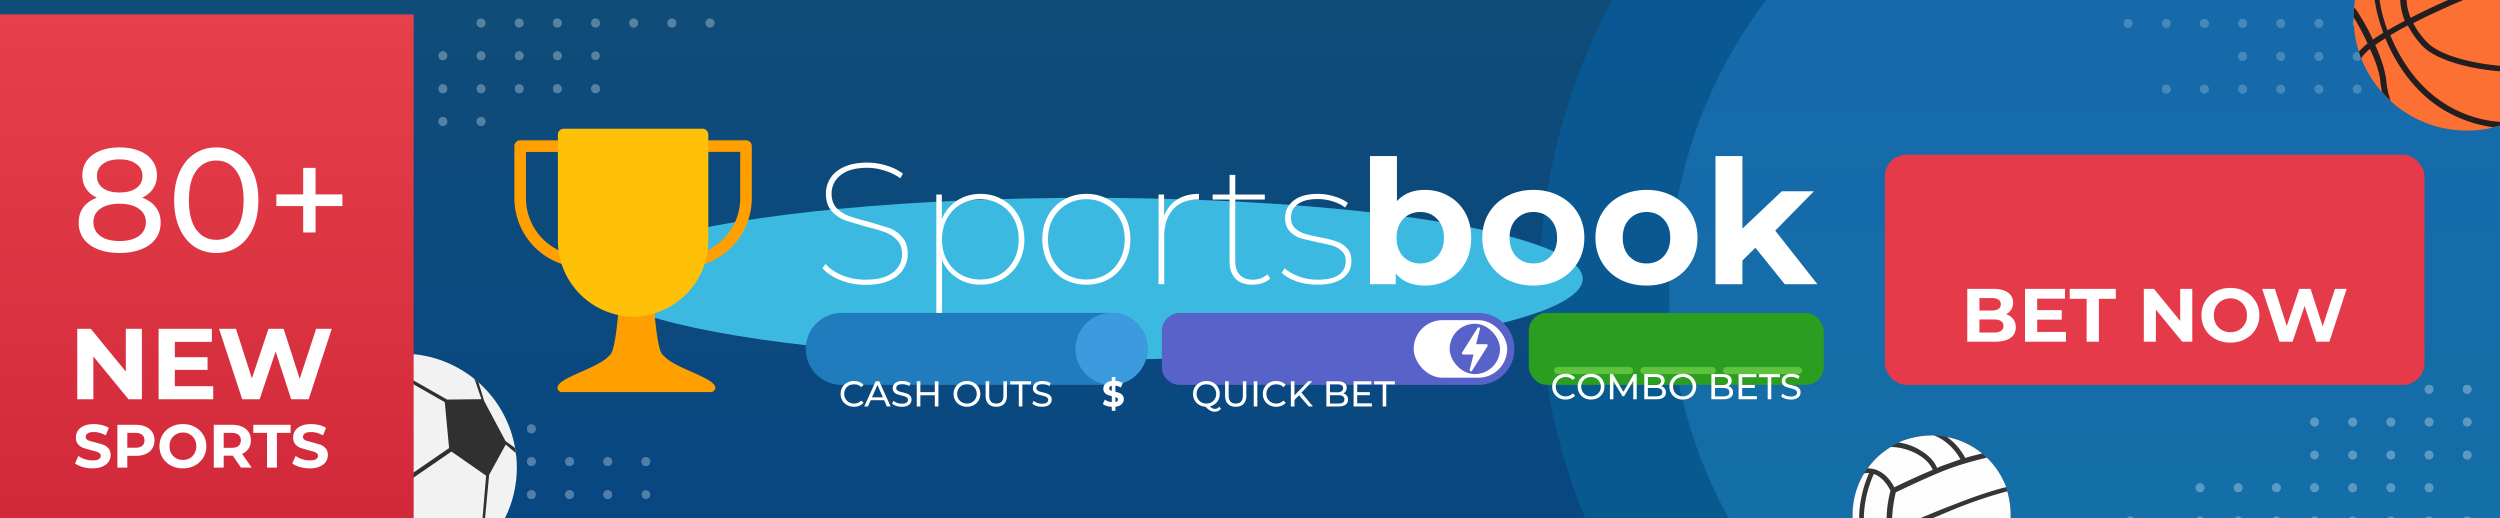 <svg xmlns="http://www.w3.org/2000/svg" xmlns:xlink="http://www.w3.org/1999/xlink" width="695" height="144" fill="none" xmlns:v="https://vecta.io/nano"><style><![CDATA[.B{fill:#fff}.C{color-interpolation-filters:sRGB}.D{flood-opacity:0}]]></style><g clip-path="url(#R)"><path d="M0 0h695v144H0z" class="B"/><path fill="url(#N)" d="M0 0h695v144H0z"/><g filter="url(#A)"><circle cx="596" cy="76" r="168" fill="url(#O)"/></g><g filter="url(#B)"><circle cx="596" cy="76" r="132" fill="url(#P)"/></g><path d="M545.245 163.411c11.243-4.524 16.669-17.338 12.145-28.581s-17.303-16.731-28.546-12.207-16.731 17.303-12.207 28.546c4.55 11.34 17.365 16.766 28.608 12.242z" fill="#363535"/><g fill="#fdfdfd"><path d="M538.506 130.093l1.212-.533c.194-.052.424-.166.619-.218l4.661-1.666c-.806-1.452-3.113-5.003-7.353-6.629-2.931-.048-5.927.442-8.863 1.541l-.982.42c1.897.273 4.155.919 6.303 2.324 2.862 1.734 4.019 3.717 4.403 4.761zm-2.849 33.127c-1.746-.679-5.552-2.63-7.995-7.082-1.359-2.346-2.316-5.529-2.681-6.891l-.277-1.228c-.745-5.116.497-10.4.855-11.59-1.452-2.894-3.195-4.147-4.632-4.648-1.097 2.327-5.151 12.481-.776 21.418 2.224 4.408 4.893 7.757 8.054 9.829l.493.285c1.34.527 2.654.956 4.074 1.201 1.573-.161 2.441-.81 2.885-1.294zm10.723-12.88l2.655-1.18c6.034-2.764 8.779-4.385 9.912-5.21.082-2.419-.216-4.893-.929-7.359-2.431.651-6.357 1.755-11.611 3.736-1.273.498-2.742 1.047-4.378 1.746a668.97 668.97 0 0 0-15.748 6.774c.313 1.167 1.156 4.12 2.365 6.297 1.803-.274 9.233-1.327 17.734-4.804zm-9.086-19.713c-.332-.849-1.313-2.566-3.805-4.087-2.862-1.735-5.704-2.225-7.805-2.287-2.612 1.534-4.775 3.573-6.481 5.958.512-.033 1.112.067 1.774.202 1.631.449 3.886 1.669 5.629 5.058 1.61-.796 6.371-3.062 10.688-4.844zm-19.813 7.549c.632-3.087 1.569-5.423 2.122-6.666-.635-.038-1.086.031-1.378.109-3.469 5.724-4.287 12.979-1.624 19.613 1.327 3.397 3.452 6.267 6.064 8.433-1.247-1.542-2.501-3.499-3.664-5.897-2.792-5.558-2.368-11.56-1.52-15.592zm33.546-12.115c-2.86-2.309-6.208-3.913-9.772-4.574 2.94 2.027 4.5 4.736 5.104 5.825 1.822-.593 3.501-.939 4.668-1.251zm-9.47 14.836l4.441-1.711c5.253-1.981 9.214-3.146 11.707-3.762-.052-.195-.14-.327-.192-.522-1.223-3.008-3.012-5.603-5.184-7.679-1.909.46-6.895 1.692-11.335 3.402-5.095 1.991-12.484 5.534-13.962 6.243-.297 1.226-1.413 6.007-.859 10.601 2.168-1.05 9.113-4.11 15.384-6.572zm6.462 18.28c4.476-1.772 7.002-4.013 8.058-5.129 1.459-2.528 2.461-5.402 2.765-8.35-1.655 1.017-4.461 2.603-9.248 4.771-.885.394-1.77.787-2.716 1.145-7.944 3.223-14.969 4.428-17.54 4.752 2.683 4.18 6.712 5.601 7.4 5.834.866-.076 5.593-.717 11.281-3.023z"/></g><g filter="url(#C)"><ellipse cx="302.5" cy="77.5" rx="137.5" ry="22.5" fill="#3cb9e0"/></g><g filter="url(#D)" class="B"><path d="M240.64 75.192c-2.432 0-4.752-.432-6.96-1.296-2.176-.864-3.856-1.984-5.04-3.36l.864-1.152c1.12 1.28 2.672 2.336 4.656 3.168 2.016.8 4.16 1.2 6.432 1.2 3.36 0 5.888-.656 7.584-1.968 1.728-1.344 2.592-3.056 2.592-5.136 0-1.6-.448-2.88-1.344-3.84-.896-.992-2-1.728-3.312-2.208-1.312-.512-3.104-1.04-5.376-1.584l-5.856-1.776c-1.472-.576-2.72-1.456-3.744-2.64s-1.536-2.768-1.536-4.752c0-1.568.416-3.008 1.248-4.32s2.096-2.352 3.792-3.12c1.728-.8 3.872-1.2 6.432-1.2 1.824 0 3.616.272 5.376.816 1.792.544 3.312 1.296 4.56 2.256l-.72 1.296c-1.312-.96-2.784-1.68-4.416-2.16-1.6-.512-3.184-.768-4.752-.768-3.264 0-5.744.688-7.44 2.064-1.664 1.344-2.496 3.056-2.496 5.136 0 1.632.448 2.944 1.344 3.936.928.96 2.048 1.696 3.36 2.208 1.344.512 3.136 1.04 5.376 1.584l5.856 1.776c1.472.544 2.704 1.408 3.696 2.592 1.024 1.152 1.536 2.704 1.536 4.656a7.69 7.69 0 0 1-1.296 4.32c-.832 1.312-2.128 2.352-3.888 3.12s-3.936 1.152-6.528 1.152zm31.945-25.296c2.272 0 4.336.544 6.192 1.632 1.856 1.056 3.312 2.56 4.368 4.512 1.088 1.92 1.632 4.096 1.632 6.528s-.544 4.608-1.632 6.528c-1.056 1.888-2.512 3.376-4.368 4.464-1.856 1.056-3.92 1.584-6.192 1.584-2.4 0-4.56-.608-6.48-1.824-1.888-1.216-3.296-2.88-4.224-4.992v15.984h-1.584V50.088h1.536v6.816c.928-2.176 2.336-3.888 4.224-5.136 1.92-1.248 4.096-1.872 6.528-1.872zm-.048 23.808c2.016 0 3.824-.464 5.424-1.392a10.31 10.31 0 0 0 3.84-3.936c.928-1.696 1.392-3.632 1.392-5.808s-.464-4.112-1.392-5.808-2.208-3.008-3.84-3.936c-1.6-.96-3.408-1.44-5.424-1.44s-3.84.48-5.472 1.44c-1.6.928-2.864 2.24-3.792 3.936s-1.392 3.632-1.392 5.808.464 4.112 1.392 5.808a10.42 10.42 0 0 0 3.792 3.936c1.632.928 3.456 1.392 5.472 1.392zm29.465 1.44c-2.304 0-4.4-.528-6.288-1.584-1.856-1.088-3.312-2.592-4.368-4.512s-1.584-4.096-1.584-6.528.528-4.608 1.584-6.528 2.512-3.408 4.368-4.464c1.888-1.088 3.984-1.632 6.288-1.632 2.336 0 4.432.544 6.288 1.632 1.856 1.056 3.312 2.544 4.368 4.464s1.584 4.096 1.584 6.528-.528 4.608-1.584 6.528-2.512 3.424-4.368 4.512c-1.856 1.056-3.952 1.584-6.288 1.584zm0-1.44c2.016 0 3.824-.464 5.424-1.392 1.632-.96 2.912-2.288 3.84-3.984s1.392-3.632 1.392-5.808-.464-4.096-1.392-5.76c-.928-1.696-2.208-3.008-3.84-3.936-1.6-.96-3.408-1.44-5.424-1.44s-3.84.48-5.472 1.44c-1.6.928-2.864 2.24-3.792 3.936-.928 1.664-1.392 3.584-1.392 5.76s.464 4.112 1.392 5.808 2.192 3.024 3.792 3.984c1.632.928 3.456 1.392 5.472 1.392zm21.612-17.616c.736-1.984 1.92-3.504 3.552-4.56 1.664-1.088 3.712-1.632 6.144-1.632v1.584h-.432c-2.88 0-5.136.912-6.768 2.736s-2.448 4.336-2.448 7.536V75h-1.584V50.088h1.536v6zm29.537 17.328c-.576.544-1.312.976-2.208 1.296a9.04 9.04 0 0 1-2.784.432c-2.016 0-3.584-.56-4.704-1.68-1.088-1.152-1.632-2.72-1.632-4.704V51.48h-4.704v-1.392h4.704v-5.472h1.584v5.472h8.208v1.392h-8.208v17.04c0 1.696.416 2.992 1.248 3.888s2.048 1.344 3.648 1.344 2.944-.496 4.032-1.488l.816 1.152zm13.036 1.728c-2.016 0-3.92-.304-5.712-.912-1.76-.608-3.136-1.408-4.128-2.4l.768-1.248c1.024.896 2.336 1.648 3.936 2.256 1.632.608 3.36.912 5.184.912 2.688 0 4.672-.448 5.952-1.344 1.28-.928 1.92-2.208 1.92-3.84 0-1.152-.352-2.064-1.056-2.736-.672-.672-1.52-1.168-2.544-1.488s-2.4-.64-4.128-.96l-4.848-1.152c-1.184-.416-2.192-1.072-3.024-1.968s-1.248-2.144-1.248-3.744c0-1.888.768-3.456 2.304-4.704 1.568-1.28 3.84-1.92 6.816-1.92 1.536 0 3.072.24 4.608.72 1.536.448 2.784 1.056 3.744 1.824l-.816 1.248c-.992-.768-2.16-1.344-3.504-1.728-1.312-.416-2.672-.624-4.08-.624-2.464 0-4.32.48-5.568 1.44-1.248.928-1.872 2.16-1.872 3.696 0 1.216.352 2.176 1.056 2.88s1.568 1.232 2.592 1.584c1.056.32 2.48.656 4.272 1.008 1.92.352 3.472.736 4.656 1.152 1.184.384 2.176 1.008 2.976 1.872.832.864 1.248 2.064 1.248 3.6 0 2.016-.816 3.616-2.448 4.8s-3.984 1.776-7.056 1.776zm29.939-26.352c2.4 0 4.576.56 6.528 1.68 1.984 1.088 3.536 2.64 4.656 4.656 1.12 1.984 1.68 4.304 1.68 6.96s-.56 4.992-1.68 7.008c-1.12 1.984-2.672 3.536-4.656 4.656-1.952 1.088-4.128 1.632-6.528 1.632-3.552 0-6.256-1.12-8.112-3.36V75h-7.152V39.384h7.488v12.528c1.888-2.08 4.48-3.12 7.776-3.12zM394.83 69.24c1.92 0 3.488-.64 4.704-1.92 1.248-1.312 1.872-3.056 1.872-5.232s-.624-3.904-1.872-5.184c-1.216-1.312-2.784-1.968-4.704-1.968s-3.504.656-4.752 1.968c-1.216 1.28-1.824 3.008-1.824 5.184s.608 3.92 1.824 5.232c1.248 1.28 2.832 1.92 4.752 1.92zm31.461 6.144c-2.72 0-5.168-.56-7.344-1.68-2.144-1.152-3.824-2.736-5.04-4.752s-1.824-4.304-1.824-6.864.608-4.848 1.824-6.864 2.896-3.584 5.04-4.704c2.176-1.152 4.624-1.728 7.344-1.728s5.152.576 7.296 1.728c2.144 1.12 3.824 2.688 5.04 4.704s1.824 4.304 1.824 6.864-.608 4.848-1.824 6.864-2.896 3.6-5.04 4.752c-2.144 1.12-4.576 1.68-7.296 1.68zm0-6.144c1.92 0 3.488-.64 4.704-1.92 1.248-1.312 1.872-3.056 1.872-5.232s-.624-3.904-1.872-5.184c-1.216-1.312-2.784-1.968-4.704-1.968s-3.504.656-4.752 1.968c-1.248 1.28-1.872 3.008-1.872 5.184s.624 3.92 1.872 5.232c1.248 1.28 2.832 1.92 4.752 1.92zm31.453 6.144c-2.72 0-5.168-.56-7.344-1.68-2.144-1.152-3.824-2.736-5.04-4.752s-1.824-4.304-1.824-6.864.608-4.848 1.824-6.864 2.896-3.584 5.04-4.704c2.176-1.152 4.624-1.728 7.344-1.728s5.152.576 7.296 1.728c2.144 1.12 3.824 2.688 5.04 4.704s1.824 4.304 1.824 6.864-.608 4.848-1.824 6.864-2.896 3.6-5.04 4.752c-2.144 1.12-4.576 1.68-7.296 1.68zm0-6.144c1.92 0 3.488-.64 4.704-1.92 1.248-1.312 1.872-3.056 1.872-5.232s-.624-3.904-1.872-5.184c-1.216-1.312-2.784-1.968-4.704-1.968s-3.504.656-4.752 1.968c-1.248 1.28-1.872 3.008-1.872 5.184s.624 3.92 1.872 5.232c1.248 1.28 2.832 1.92 4.752 1.92zm30.253-4.368l-3.6 3.552V75h-7.488V39.384h7.488v20.16l10.944-10.368h8.928L493.517 60.12 505.229 75h-9.072l-8.16-10.128z"/></g><g fill="#ffa000"><path d="M189.701 74.393a1.61 1.61 0 0 1-1.608-1.608 1.61 1.61 0 0 1 1.608-1.608c8.878-.011 16.072-7.205 16.082-16.082V42.228h-14.474a1.61 1.61 0 0 1-1.608-1.608 1.61 1.61 0 0 1 1.608-1.608h16.083A1.61 1.61 0 0 1 209 40.62v14.474c-.013 10.653-8.646 19.286-19.299 19.299zm-27.402.001c-10.653-.012-19.287-8.645-19.299-19.299V40.621a1.61 1.61 0 0 1 1.608-1.608h16.082a1.61 1.61 0 0 1 1.609 1.608 1.61 1.61 0 0 1-1.609 1.608h-14.474v12.866c.011 8.878 7.205 16.072 16.083 16.082a1.61 1.61 0 0 1 1.608 1.608 1.61 1.61 0 0 1-1.608 1.608zm22.553 24.859l-.683-.661c-2.661-2.581-3.392-33.734-3.448-36.296-.014-.652-.578-1.173-1.269-1.173h-5.078c-.691 0-1.255.52-1.27 1.171-.053 2.561-.784 33.711-3.448 36.296l-.683.661c-3.486 3.383-14.004 5.827-14.004 8.554 0 .661.568 1.197 1.269 1.197h41.349c.701 0 1.269-.536 1.269-1.197.001-2.727-10.518-5.171-14.004-8.551z"/></g><path d="M195.3 35.795h-38.597a1.61 1.61 0 0 0-1.609 1.608v29.722a21.19 21.19 0 0 0 20.907 20.907 21.19 21.19 0 0 0 20.907-20.907V37.403a1.61 1.61 0 0 0-1.608-1.608z" fill="#ffc107"/><g opacity=".3" class="B"><use xlink:href="#S"/><use xlink:href="#T"/><use xlink:href="#U"/><use xlink:href="#V"/><path d="M153.741 6.405c0 .7.518 1.224 1.208 1.224s1.207-.525 1.207-1.224-.517-1.224-1.207-1.224c-.69-.087-1.208.525-1.208 1.224z"/><use xlink:href="#W"/><path d="M132.523 6.405c0 .7.517 1.224 1.207 1.224s1.208-.525 1.208-1.224-.518-1.224-1.208-1.224c-.69-.087-1.207.525-1.207 1.224zm-21.218 0c0 .7.517 1.224 1.207 1.224s1.208-.525 1.208-1.224-.518-1.224-1.208-1.224c-.69-.087-1.207.525-1.207 1.224z"/><use xlink:href="#X"/><use xlink:href="#S"/><use xlink:href="#T"/><use xlink:href="#U"/><use xlink:href="#V"/><path d="M153.741 6.405c0 .7.518 1.224 1.208 1.224s1.207-.525 1.207-1.224-.517-1.224-1.207-1.224c-.69-.087-1.208.525-1.208 1.224z"/><use xlink:href="#W"/><path d="M132.523 6.405c0 .7.517 1.224 1.207 1.224s1.208-.525 1.208-1.224-.518-1.224-1.208-1.224c-.69-.087-1.207.525-1.207 1.224zm-21.218 0c0 .7.517 1.224 1.207 1.224s1.208-.525 1.208-1.224-.518-1.224-1.208-1.224c-.69-.087-1.207.525-1.207 1.224z"/><use xlink:href="#X"/><path d="M90 6.405c0 .7.518 1.224 1.208 1.224s1.208-.525 1.208-1.224-.518-1.224-1.208-1.224C90.604 5.094 90 5.706 90 6.405z"/><use xlink:href="#Y"/><use xlink:href="#Z"/><path d="M143.132 15.5c0 .7.518 1.224 1.208 1.224s1.207-.525 1.207-1.224-.517-1.224-1.207-1.224-1.208.525-1.208 1.224zm-10.609 0c0 .7.517 1.224 1.207 1.224s1.208-.525 1.208-1.224-.518-1.224-1.208-1.224-1.207.525-1.207 1.224zm-10.609 0c0 .7.518 1.224 1.208 1.224s1.207-.525 1.207-1.224-.517-1.224-1.207-1.224-1.208.525-1.208 1.224zm-10.609 0c0 .7.517 1.224 1.207 1.224s1.208-.525 1.208-1.224-.518-1.224-1.208-1.224-1.207.525-1.207 1.224z"/><use xlink:href="#a"/><use xlink:href="#Z"/><path d="M143.132 15.5c0 .7.518 1.224 1.208 1.224s1.207-.525 1.207-1.224-.517-1.224-1.207-1.224-1.208.525-1.208 1.224zm-10.609 0c0 .7.517 1.224 1.207 1.224s1.208-.525 1.208-1.224-.518-1.224-1.208-1.224-1.207.525-1.207 1.224zm-10.609 0c0 .7.518 1.224 1.208 1.224s1.207-.525 1.207-1.224-.517-1.224-1.207-1.224-1.208.525-1.208 1.224zm-10.609 0c0 .7.517 1.224 1.207 1.224s1.208-.525 1.208-1.224-.518-1.224-1.208-1.224-1.207.525-1.207 1.224z"/><use xlink:href="#a"/><path d="M90 15.5c0 .7.518 1.224 1.208 1.224s1.208-.525 1.208-1.224-.518-1.224-1.208-1.224c-.604 0-1.208.525-1.208 1.224zm74.351 9.182c0 .7.517 1.224 1.207 1.224s1.208-.525 1.208-1.224-.518-1.224-1.208-1.224c-.69-.087-1.207.525-1.207 1.224zm-10.61 0c0 .7.518 1.224 1.208 1.224s1.207-.525 1.207-1.224-.517-1.224-1.207-1.224c-.69-.087-1.208.525-1.208 1.224zm-10.609 0c0 .7.518 1.224 1.208 1.224s1.207-.525 1.207-1.224-.517-1.224-1.207-1.224c-.69-.087-1.208.525-1.208 1.224zm-10.609 0c0 .7.517 1.224 1.207 1.224s1.208-.525 1.208-1.224-.518-1.224-1.208-1.224c-.69-.087-1.207.525-1.207 1.224zm-10.609 0c0 .7.518 1.224 1.208 1.224s1.207-.525 1.207-1.224-.517-1.224-1.207-1.224c-.69-.087-1.208.525-1.208 1.224zm-10.609 0c0 .7.517 1.224 1.207 1.224s1.208-.525 1.208-1.224-.518-1.224-1.208-1.224c-.69-.087-1.207.525-1.207 1.224zm-10.696 0c0 .7.518 1.224 1.208 1.224s1.207-.525 1.207-1.224-.517-1.224-1.207-1.224c-.604-.087-1.208.525-1.208 1.224z"/><path d="M164.351 24.682c0 .7.517 1.224 1.207 1.224s1.208-.525 1.208-1.224-.518-1.224-1.208-1.224c-.69-.087-1.207.525-1.207 1.224zm-10.61 0c0 .7.518 1.224 1.208 1.224s1.207-.525 1.207-1.224-.517-1.224-1.207-1.224c-.69-.087-1.208.525-1.208 1.224zm-10.609 0c0 .7.518 1.224 1.208 1.224s1.207-.525 1.207-1.224-.517-1.224-1.207-1.224c-.69-.087-1.208.525-1.208 1.224zm-10.609 0c0 .7.517 1.224 1.207 1.224s1.208-.525 1.208-1.224-.518-1.224-1.208-1.224c-.69-.087-1.207.525-1.207 1.224zm-10.609 0c0 .7.518 1.224 1.208 1.224s1.207-.525 1.207-1.224-.517-1.224-1.207-1.224c-.69-.087-1.208.525-1.208 1.224zm-10.609 0c0 .7.517 1.224 1.207 1.224s1.208-.525 1.208-1.224-.518-1.224-1.208-1.224c-.69-.087-1.207.525-1.207 1.224zm-10.696 0c0 .7.518 1.224 1.208 1.224s1.207-.525 1.207-1.224-.517-1.224-1.207-1.224c-.604-.087-1.208.525-1.208 1.224zm-10.609 0c0 .7.517 1.224 1.207 1.224s1.208-.525 1.208-1.224-.518-1.224-1.208-1.224c-.604-.087-1.207.525-1.207 1.224z"/><use xlink:href="#b"/><path d="M121.914 33.776c0 .699.517 1.224 1.207 1.224s1.208-.525 1.208-1.224-.518-1.224-1.208-1.224-1.207.525-1.207 1.224zm-10.609 0c0 .699.517 1.224 1.207 1.224s1.208-.525 1.208-1.224-.518-1.224-1.208-1.224-1.207.525-1.207 1.224z"/><use xlink:href="#c"/><use xlink:href="#b"/><path d="M121.914 33.776c0 .699.517 1.224 1.207 1.224s1.208-.525 1.208-1.224-.518-1.224-1.208-1.224-1.207.525-1.207 1.224zm-10.609 0c0 .699.517 1.224 1.207 1.224s1.208-.525 1.208-1.224-.518-1.224-1.208-1.224-1.207.525-1.207 1.224z"/><use xlink:href="#c"/><path d="M90 33.776c0 .699.517 1.224 1.207 1.224s1.208-.525 1.208-1.224-.518-1.224-1.208-1.224c-.604 0-1.207.525-1.207 1.224z"/></g><g opacity=".3" class="B"><use xlink:href="#d"/><use xlink:href="#e"/><path d="M157.132 137.5c0-.699.518-1.224 1.208-1.224s1.207.525 1.207 1.224-.517 1.225-1.207 1.225-1.208-.525-1.208-1.225zm-10.609 0c0-.699.517-1.224 1.207-1.224s1.208.525 1.208 1.224-.518 1.225-1.208 1.225-1.207-.525-1.207-1.225zm-10.609 0c0-.699.518-1.224 1.208-1.224s1.207.525 1.207 1.224-.517 1.225-1.207 1.225-1.208-.525-1.208-1.225zm-10.609 0c0-.699.517-1.224 1.207-1.224s1.208.525 1.208 1.224-.518 1.225-1.208 1.225-1.207-.525-1.207-1.225z"/><use xlink:href="#f"/><use xlink:href="#e"/><path d="M157.132 137.5c0-.699.518-1.224 1.208-1.224s1.207.525 1.207 1.224-.517 1.225-1.207 1.225-1.208-.525-1.208-1.225zm-10.609 0c0-.699.517-1.224 1.207-1.224s1.208.525 1.208 1.224-.518 1.225-1.208 1.225-1.207-.525-1.207-1.225zm-10.609 0c0-.699.518-1.224 1.208-1.224s1.207.525 1.207 1.224-.517 1.225-1.207 1.225-1.208-.525-1.208-1.225zm-10.609 0c0-.699.517-1.224 1.207-1.224s1.208.525 1.208 1.224-.518 1.225-1.208 1.225-1.207-.525-1.207-1.225z"/><use xlink:href="#f"/><path d="M104 137.5c0-.699.517-1.224 1.207-1.224s1.208.525 1.208 1.224-.517 1.225-1.208 1.225c-.603 0-1.207-.525-1.207-1.225z"/><use xlink:href="#g"/><use xlink:href="#h"/><path d="M157.132 128.318c0-.699.518-1.224 1.208-1.224s1.207.525 1.207 1.224-.517 1.224-1.207 1.224c-.69.088-1.208-.524-1.208-1.224zm-10.609 0c0-.699.517-1.224 1.207-1.224s1.208.525 1.208 1.224-.518 1.224-1.208 1.224c-.69.088-1.207-.524-1.207-1.224zm-10.609 0c0-.699.518-1.224 1.208-1.224s1.207.525 1.207 1.224-.517 1.224-1.207 1.224c-.69.088-1.208-.524-1.208-1.224zm-10.609 0c0-.699.517-1.224 1.207-1.224s1.208.525 1.208 1.224-.518 1.224-1.208 1.224c-.69.088-1.207-.524-1.207-1.224z"/><use xlink:href="#i"/><use xlink:href="#g"/><use xlink:href="#h"/><path d="M157.132 128.318c0-.699.518-1.224 1.208-1.224s1.207.525 1.207 1.224-.517 1.224-1.207 1.224c-.69.088-1.208-.524-1.208-1.224zm-10.609 0c0-.699.517-1.224 1.207-1.224s1.208.525 1.208 1.224-.518 1.224-1.208 1.224c-.69.088-1.207-.524-1.207-1.224zm-10.609 0c0-.699.518-1.224 1.208-1.224s1.207.525 1.207 1.224-.517 1.224-1.207 1.224c-.69.088-1.208-.524-1.208-1.224zm-10.609 0c0-.699.517-1.224 1.207-1.224s1.208.525 1.208 1.224-.518 1.224-1.208 1.224c-.69.088-1.207-.524-1.207-1.224z"/><use xlink:href="#i"/><path d="M104 128.318c0-.699.517-1.224 1.207-1.224s1.208.525 1.208 1.224-.517 1.224-1.208 1.224c-.603.088-1.207-.524-1.207-1.224z"/><use xlink:href="#j"/><path d="M135.914 119.224c0-.7.517-1.224 1.207-1.224s1.208.524 1.208 1.224-.518 1.224-1.208 1.224-1.207-.524-1.207-1.224zm-10.609 0c0-.7.517-1.224 1.207-1.224s1.208.524 1.208 1.224-.518 1.224-1.208 1.224-1.207-.524-1.207-1.224z"/><use xlink:href="#k"/><use xlink:href="#j"/><path d="M135.914 119.224c0-.7.517-1.224 1.207-1.224s1.208.524 1.208 1.224-.518 1.224-1.208 1.224-1.207-.524-1.207-1.224zm-10.609 0c0-.7.517-1.224 1.207-1.224s1.208.524 1.208 1.224-.518 1.224-1.208 1.224-1.207-.524-1.207-1.224z"/><use xlink:href="#k"/><path d="M104 119.224c0-.7.517-1.224 1.207-1.224s1.208.524 1.208 1.224-.517 1.224-1.208 1.224c-.603 0-1.207-.524-1.207-1.224z"/></g><path d="M139.765 145.235c8.419-15.343 2.814-34.58-12.53-43s-34.58-2.814-43 12.53-2.814 34.58 12.529 43c15.394 8.328 34.63 2.723 43-12.53z" fill="#f2f2f2"/><path d="M97.891 156.363l.733-6.965 13.057-1.273 10.904 5.033-2.203 6.396-7.305 2.052c1.447-.038 2.994-.258 4.541-.479l2.787-.966.224.242c7.023-1.969 13.203-6.302 17.501-12.619l-3.403-2.461 1.256-13.333 4.61-8.402 2.846 2.393c-.073-.516-.147-1.031-.271-1.456l-2.63-1.919-5.917-11.089-1.617-5.284-1.128-.976 1.973 5.717-9.562.101-11.773-6.698-1.784-4.544 3.362-1.363c-.789-.077-1.629-.062-2.327-.089l-1 .521-.356-.433c-.374.032-.84.014-1.214.047l.639.351-11.572 2.682c-2.281 1.125-4.53 2.624-6.504 4.274l-2.886 3.526-4.855 6.248a19.48 19.48 0 0 0-1.43 3.256l7.189-8.77 7.784 2.489-.101 13.61-7.982 9.999-7.581-4.16-.333-9.571c-1.059 4.529-1.187 9.093-.284 13.511l.623-2.867 7.581 4.159 8.177 11.736-.733 6.965-3.981-.758a35.53 35.53 0 0 0 3.96 2.529c2.923 1.604 6.096 2.751 9.246 3.291l-8.261-4.652zm.56-43.898l13.43-7.366 11.772 6.698 1.191 12.774-12.402 8.524-14.192-6.837.201-13.793zm14.654 21.588l12.401-8.525 9.628 6.709-1.114 13.292-10.66 6.866-10.904-5.033.649-13.309z" fill="#303030"/><g opacity=".2" class="B"><use xlink:href="#l"/><use xlink:href="#m"/><use xlink:href="#n"/><use xlink:href="#o"/><path d="M635.259 6.5c0 .7-.518 1.224-1.208 1.224s-1.207-.525-1.207-1.224.517-1.224 1.207-1.224 1.208.525 1.208 1.224z"/><use xlink:href="#p"/><path d="M656.477 6.5c0 .7-.517 1.224-1.207 1.224s-1.208-.525-1.208-1.224.518-1.224 1.208-1.224 1.207.525 1.207 1.224zm10.609 0c0 .7-.517 1.224-1.207 1.224s-1.208-.525-1.208-1.224.518-1.224 1.208-1.224 1.207.525 1.207 1.224zm10.609 0c0 .7-.517 1.224-1.207 1.224s-1.208-.525-1.208-1.224.518-1.224 1.208-1.224 1.207.525 1.207 1.224z"/><use xlink:href="#q"/><use xlink:href="#l"/><use xlink:href="#m"/><use xlink:href="#n"/><use xlink:href="#o"/><path d="M635.259 6.5c0 .7-.518 1.224-1.208 1.224s-1.207-.525-1.207-1.224.517-1.224 1.207-1.224 1.208.525 1.208 1.224z"/><use xlink:href="#p"/><path d="M656.477 6.5c0 .7-.517 1.224-1.207 1.224s-1.208-.525-1.208-1.224.518-1.224 1.208-1.224 1.207.525 1.207 1.224zm10.609 0c0 .7-.517 1.224-1.207 1.224s-1.208-.525-1.208-1.224.518-1.224 1.208-1.224 1.207.525 1.207 1.224zm10.609 0c0 .7-.517 1.224-1.207 1.224s-1.208-.525-1.208-1.224.518-1.224 1.208-1.224 1.207.525 1.207 1.224z"/><use xlink:href="#q"/><use xlink:href="#r"/><use xlink:href="#s"/><path d="M645.868 15.682c0 .699-.518 1.224-1.208 1.224s-1.207-.525-1.207-1.224.517-1.224 1.207-1.224c.69-.087 1.208.525 1.208 1.224zm10.609 0c0 .699-.517 1.224-1.207 1.224s-1.208-.525-1.208-1.224.518-1.224 1.208-1.224c.69-.087 1.207.525 1.207 1.224zm10.609 0c0 .699-.518 1.224-1.208 1.224s-1.207-.525-1.207-1.224.517-1.224 1.207-1.224c.69-.087 1.208.525 1.208 1.224zm10.609 0c0 .699-.517 1.224-1.207 1.224s-1.208-.525-1.208-1.224.518-1.224 1.208-1.224c.69-.087 1.207.525 1.207 1.224z"/><use xlink:href="#t"/><use xlink:href="#r"/><use xlink:href="#s"/><path d="M645.868 15.682c0 .699-.518 1.224-1.208 1.224s-1.207-.525-1.207-1.224.517-1.224 1.207-1.224c.69-.087 1.208.525 1.208 1.224zm10.609 0c0 .699-.517 1.224-1.207 1.224s-1.208-.525-1.208-1.224.518-1.224 1.208-1.224c.69-.087 1.207.525 1.207 1.224zm10.609 0c0 .699-.518 1.224-1.208 1.224s-1.207-.525-1.207-1.224.517-1.224 1.207-1.224c.69-.087 1.208.525 1.208 1.224zm10.609 0c0 .699-.517 1.224-1.207 1.224s-1.208-.525-1.208-1.224.518-1.224 1.208-1.224c.69-.087 1.207.525 1.207 1.224z"/><use xlink:href="#t"/><path d="M603.431 24.776c0 .7-.517 1.224-1.207 1.224s-1.208-.525-1.208-1.224.518-1.224 1.208-1.224c.603 0 1.207.525 1.207 1.224zm10.61 0c0 .7-.518 1.224-1.208 1.224s-1.208-.525-1.208-1.224.518-1.224 1.208-1.224c.604 0 1.208.525 1.208 1.224zm10.608 0c0 .7-.517 1.224-1.207 1.224s-1.208-.525-1.208-1.224.518-1.224 1.208-1.224 1.207.525 1.207 1.224zm10.61 0c0 .7-.518 1.224-1.208 1.224s-1.207-.525-1.207-1.224.517-1.224 1.207-1.224 1.208.525 1.208 1.224zm10.609 0c0 .7-.518 1.224-1.208 1.224s-1.207-.525-1.207-1.224.517-1.224 1.207-1.224 1.208.525 1.208 1.224zm10.609 0c0 .7-.517 1.224-1.207 1.224s-1.208-.525-1.208-1.224.518-1.224 1.208-1.224 1.207.525 1.207 1.224zm10.609 0c0 .7-.518 1.224-1.208 1.224s-1.207-.525-1.207-1.224.517-1.224 1.207-1.224 1.208.525 1.208 1.224zm10.609 0c0 .7-.517 1.224-1.207 1.224s-1.208-.525-1.208-1.224.518-1.224 1.208-1.224 1.207.525 1.207 1.224z"/><path d="M688.391 24.776c0 .7-.518 1.224-1.208 1.224s-1.207-.525-1.207-1.224.517-1.224 1.207-1.224c.604 0 1.208.525 1.208 1.224zm-84.96 0c0 .7-.517 1.224-1.207 1.224s-1.208-.525-1.208-1.224.518-1.224 1.208-1.224c.603 0 1.207.525 1.207 1.224zm10.61 0c0 .7-.518 1.224-1.208 1.224s-1.208-.525-1.208-1.224.518-1.224 1.208-1.224c.604 0 1.208.525 1.208 1.224zm10.608 0c0 .7-.517 1.224-1.207 1.224s-1.208-.525-1.208-1.224.518-1.224 1.208-1.224 1.207.525 1.207 1.224zm10.61 0c0 .7-.518 1.224-1.208 1.224s-1.207-.525-1.207-1.224.517-1.224 1.207-1.224 1.208.525 1.208 1.224zm10.609 0c0 .7-.518 1.224-1.208 1.224s-1.207-.525-1.207-1.224.517-1.224 1.207-1.224 1.208.525 1.208 1.224zm10.609 0c0 .7-.517 1.224-1.207 1.224s-1.208-.525-1.208-1.224.518-1.224 1.208-1.224 1.207.525 1.207 1.224zm10.609 0c0 .7-.518 1.224-1.208 1.224s-1.207-.525-1.207-1.224.517-1.224 1.207-1.224 1.208.525 1.208 1.224z"/><path d="M677.695 24.776c0 .7-.517 1.224-1.207 1.224s-1.208-.525-1.208-1.224.518-1.224 1.208-1.224 1.207.525 1.207 1.224zm10.696 0c0 .7-.518 1.224-1.208 1.224s-1.207-.525-1.207-1.224.517-1.224 1.207-1.224c.604 0 1.208.525 1.208 1.224z"/></g><g opacity=".3" class="B"><path d="M592.208 143.552c.666 0 1.207.548 1.207 1.224s-.541 1.224-1.207 1.224-1.208-.548-1.208-1.224.541-1.224 1.208-1.224zm20.614 1.224c0-.7-.517-1.224-1.207-1.224s-1.208.524-1.208 1.224.518 1.224 1.122 1.224c.69 0 1.293-.525 1.293-1.224zm10.609 0c0-.7-.517-1.224-1.207-1.224s-1.208.524-1.208 1.224.518 1.224 1.121 1.224c.69 0 1.294-.525 1.294-1.224zm10.61 0c0-.7-.518-1.224-1.208-1.224s-1.208.524-1.208 1.224.518 1.224 1.208 1.224c.604 0 1.208-.525 1.208-1.224z"/><use xlink:href="#u"/><use xlink:href="#v"/><path d="M665.868 144.776c0-.7-.518-1.224-1.208-1.224s-1.207.524-1.207 1.224.517 1.224 1.207 1.224 1.208-.525 1.208-1.224zm10.609 0c0-.7-.517-1.224-1.207-1.224s-1.208.524-1.208 1.224.518 1.224 1.208 1.224 1.207-.525 1.207-1.224zm10.609 0c0-.7-.517-1.224-1.207-1.224s-1.208.524-1.208 1.224.518 1.224 1.208 1.224 1.207-.525 1.207-1.224z"/><use xlink:href="#w"/><use xlink:href="#x"/><use xlink:href="#y"/><use xlink:href="#z"/><path d="M655.259 135.595c0-.7-.518-1.225-1.208-1.225s-1.207.525-1.207 1.225.517 1.224 1.207 1.224c.69.087 1.208-.525 1.208-1.224z"/><use xlink:href="#AA"/><path d="M676.477 135.595c0-.7-.517-1.225-1.207-1.225s-1.208.525-1.208 1.225.518 1.224 1.208 1.224c.69.087 1.207-.525 1.207-1.224z"/><use xlink:href="#w"/><use xlink:href="#x"/><use xlink:href="#y"/><use xlink:href="#z"/><path d="M655.259 135.595c0-.7-.518-1.225-1.208-1.225s-1.207.525-1.207 1.225.517 1.224 1.207 1.224c.69.087 1.208-.525 1.208-1.224z"/><use xlink:href="#AA"/><path d="M676.477 135.595c0-.7-.517-1.225-1.207-1.225s-1.208.525-1.208 1.225.518 1.224 1.208 1.224c.69.087 1.207-.525 1.207-1.224z"/><use xlink:href="#AB"/><use xlink:href="#AC"/><path d="M665.868 126.5c0-.699-.518-1.224-1.208-1.224s-1.207.525-1.207 1.224.517 1.225 1.207 1.225 1.208-.525 1.208-1.225zm10.609 0c0-.699-.517-1.224-1.207-1.224s-1.208.525-1.208 1.224.518 1.225 1.208 1.225 1.207-.525 1.207-1.225zm10.609 0c0-.699-.518-1.224-1.208-1.224s-1.207.525-1.207 1.224.517 1.225 1.207 1.225 1.208-.525 1.208-1.225z"/><use xlink:href="#AC"/><path d="M665.868 126.5c0-.699-.518-1.224-1.208-1.224s-1.207.525-1.207 1.224.517 1.225 1.207 1.225 1.208-.525 1.208-1.225zm10.609 0c0-.699-.517-1.224-1.207-1.224s-1.208.525-1.208 1.224.518 1.225 1.208 1.225 1.207-.525 1.207-1.225zm10.609 0c0-.699-.518-1.224-1.208-1.224s-1.207.525-1.207 1.224.517 1.225 1.207 1.225 1.208-.525 1.208-1.225z"/><use xlink:href="#AD"/><use xlink:href="#AE"/><path d="M665.868 117.318c0-.699-.518-1.224-1.208-1.224s-1.207.525-1.207 1.224.517 1.224 1.207 1.224c.69.088 1.208-.524 1.208-1.224zm10.609 0c0-.699-.517-1.224-1.207-1.224s-1.208.525-1.208 1.224.518 1.224 1.208 1.224c.69.088 1.207-.524 1.207-1.224zm10.609 0c0-.699-.518-1.224-1.208-1.224s-1.207.525-1.207 1.224.517 1.224 1.207 1.224c.69.088 1.208-.524 1.208-1.224z"/><use xlink:href="#AD"/><use xlink:href="#AE"/><path d="M665.868 117.318c0-.699-.518-1.224-1.208-1.224s-1.207.525-1.207 1.224.517 1.224 1.207 1.224c.69.088 1.208-.524 1.208-1.224zm10.609 0c0-.699-.517-1.224-1.207-1.224s-1.208.525-1.208 1.224.518 1.224 1.208 1.224c.69.088 1.207-.524 1.207-1.224zm10.609 0c0-.699-.518-1.224-1.208-1.224s-1.207.525-1.207 1.224.517 1.224 1.207 1.224c.69.088 1.208-.524 1.208-1.224z"/><use xlink:href="#AF"/><path d="M687.086 108.224c0-.7-.517-1.224-1.207-1.224s-1.208.524-1.208 1.224.518 1.224 1.208 1.224 1.207-.524 1.207-1.224z"/><use xlink:href="#AF"/><path d="M687.086 108.224c0-.7-.517-1.224-1.207-1.224s-1.208.524-1.208 1.224.518 1.224 1.208 1.224 1.207-.524 1.207-1.224z"/></g><path d="M666.271-19.916c-13.65 10.786-15.972 30.595-5.187 44.245s30.595 15.972 44.246 5.187 15.972-30.595 5.186-44.245-30.595-15.972-44.245-5.187z" fill="#fc7033"/><path d="M661.76 22.891c.1.941.282 1.833.417 2.643.742.902 1.568 1.756 2.429 2.479-.519-1.475-1.015-3.295-1.179-5.308-.263-2.953-1.567-6.747-3.107-10.183.784-.563 1.734-1.223 2.815-1.847 2.469 6.005 5.827 11.052 9.846 14.942 3.386 3.368 7.364 5.84 11.684 7.56 3.174 1.272 6.179 1.867 8.479 2.202 1.571-.352 3.046-.871 4.473-1.473-1.501.09-6.492.088-12.399-2.268-6.432-2.497-15.13-8.343-20.717-21.862 1.414-.816 3.077-1.777 4.872-2.702a25.51 25.51 0 0 0 4.087 5.735c3.159 3.167 9.207 4.998 13.606 5.896 5.401 1.096 11.8 1.615 17.339 1.412 5.109-.178 8.343-1.491 10.243-2.809.531-1.194.931-2.422 1.33-3.651 0 0-1.838 4.499-11.58 4.912-10.946.442-24.989-1.985-29.668-6.824-1.603-1.625-2.874-3.442-3.847-5.319 7.892-4.002 18.247-8.539 28.119-11.799 9.956-3.308 14.211-2.66 15.859-1.726-.301-.713-.602-1.427-.986-2.092-2.659-.572-7.34-.42-15.44 2.261C688.23-3.481 677.993.877 670.15 4.962c-1.265-3.151-1.506-6.45-.614-9.515 1.383-4.902 7.133-13.766 15.003-17.423 4.433-2.116 11.117-1.872 14.227-1.672-1.635-.719-3.306-1.307-5.059-1.848-3.263.11-6.978.591-9.95 1.974-.63.253-1.212.589-1.794.925-7.402 4.274-12.666 12.635-14.133 17.585-.997 3.459-.73 7.186.691 10.801-1.545.781-2.959 1.597-4.289 2.366l-.499.288c-3.122-8.289-3.262-15.638-.538-21.868 1.662-3.843 4.281-6.797 6.655-8.833l-.083.048c-2.496 1.441-4.632 3.118-6.625 5.044-.591.896-1.087 1.958-1.583 3.021-2.579 6.48-2.318 14.424 1.009 23.26a33.99 33.99 0 0 0-2.898 1.895c-1.335-2.889-2.823-5.467-3.819-6.999-.432-.749-.899-1.366-1.367-1.983-.115.953-.146 1.859-.178 2.764l.096.166c.996 1.532 2.401 4.159 3.784 7.13a18.35 18.35 0 0 0-2.444 2.298c.253.63.375 1.225.628 1.855.473-.717 1.196-1.578 2.466-2.643 1.527 3.221 2.722 6.635 2.924 9.29z" fill="#231f20"/><rect x="524" y="43" width="150" height="64" rx="6" fill="#e53a49"/><g filter="url(#E)" class="B"><path d="M557.694 75.356c.84.266 1.498.714 1.974 1.344.476.616.714 1.379.714 2.289 0 1.288-.504 2.282-1.512 2.982-.994.686-2.45 1.029-4.368 1.029H546.9V68.3h7.182c1.792 0 3.164.343 4.116 1.029.966.686 1.449 1.617 1.449 2.793 0 .714-.175 1.351-.525 1.911-.336.56-.812 1.001-1.428 1.323zm-7.413-4.494v3.465h3.381c.84 0 1.477-.147 1.911-.441s.651-.728.651-1.302-.217-1.001-.651-1.281c-.434-.294-1.071-.441-1.911-.441h-3.381zm3.969 9.576c.896 0 1.568-.147 2.016-.441.462-.294.693-.749.693-1.365 0-1.218-.903-1.827-2.709-1.827h-3.969v3.633h3.969zm20.089-.168V83h-11.382V68.3h11.109v2.73h-7.728v3.192h6.825v2.646h-6.825v3.402h8.001zm5.752-9.198h-4.704V68.3h12.81v2.772h-4.704V83h-3.402V71.072zm29.366-2.772V83h-2.793l-7.329-8.925V83h-3.36V68.3h2.814l7.308 8.925V68.3h3.36zm10.597 14.952c-1.526 0-2.905-.329-4.137-.987-1.218-.658-2.177-1.561-2.877-2.709-.686-1.162-1.029-2.464-1.029-3.906s.343-2.737 1.029-3.885c.7-1.162 1.659-2.072 2.877-2.73 1.232-.658 2.611-.987 4.137-.987s2.898.329 4.116.987 2.177 1.568 2.877 2.73c.7 1.148 1.05 2.443 1.05 3.885s-.35 2.744-1.05 3.906c-.7 1.148-1.659 2.051-2.877 2.709s-2.59.987-4.116.987zm0-2.898c.868 0 1.652-.196 2.352-.588.7-.406 1.246-.966 1.638-1.68.406-.714.609-1.526.609-2.436s-.203-1.722-.609-2.436a4.15 4.15 0 0 0-1.638-1.659c-.7-.406-1.484-.609-2.352-.609s-1.652.203-2.352.609c-.7.392-1.253.945-1.659 1.659-.392.714-.588 1.526-.588 2.436s.196 1.722.588 2.436c.406.714.959 1.274 1.659 1.68.7.392 1.484.588 2.352.588zM652.379 68.3L647.57 83h-3.654l-3.234-9.954L637.343 83h-3.633l-4.83-14.7h3.528l3.318 10.332 3.465-10.332h3.15l3.36 10.416 3.423-10.416h3.255z"/></g><g filter="url(#F)"><path fill="url(#Q)" d="M0 0h115v144H0z"/></g><g filter="url(#G)" class="B"><path d="M39.578 42.953c1.64.629 2.897 1.531 3.772 2.706s1.312 2.583 1.312 4.223c0 1.722-.465 3.225-1.394 4.51-.929 1.257-2.255 2.228-3.977 2.911s-3.745 1.025-6.068 1.025c-2.296 0-4.305-.342-6.027-1.025-1.695-.683-3.007-1.654-3.936-2.911-.929-1.285-1.394-2.788-1.394-4.51 0-1.64.424-3.048 1.271-4.223.875-1.175 2.132-2.077 3.772-2.706-1.312-.629-2.31-1.462-2.993-2.501s-1.025-2.269-1.025-3.69c0-1.585.424-2.966 1.271-4.141.875-1.175 2.091-2.077 3.649-2.706s3.362-.943 5.412-.943c2.077 0 3.895.314 5.453.943 1.585.629 2.802 1.531 3.649 2.706.875 1.175 1.312 2.556 1.312 4.141 0 1.394-.355 2.624-1.066 3.69-.683 1.039-1.681 1.872-2.993 2.501zm-6.355-10.66c-1.941 0-3.471.424-4.592 1.271-1.121.82-1.681 1.941-1.681 3.362s.547 2.542 1.64 3.362c1.121.82 2.665 1.23 4.633 1.23 1.995 0 3.553-.41 4.674-1.23 1.148-.82 1.722-1.941 1.722-3.362s-.588-2.542-1.763-3.362c-1.148-.847-2.692-1.271-4.633-1.271zm0 22.714c2.269 0 4.059-.465 5.371-1.394 1.312-.957 1.968-2.241 1.968-3.854 0-1.585-.656-2.829-1.968-3.731-1.312-.929-3.102-1.394-5.371-1.394s-4.045.465-5.33 1.394c-1.285.902-1.927 2.146-1.927 3.731 0 1.613.642 2.897 1.927 3.854 1.285.929 3.061 1.394 5.33 1.394zm26.919 3.321c-2.269 0-4.291-.574-6.068-1.722-1.749-1.175-3.13-2.87-4.141-5.084s-1.517-4.838-1.517-7.872.506-5.658 1.517-7.872 2.392-3.895 4.141-5.043c1.777-1.175 3.799-1.763 6.068-1.763 2.241 0 4.237.588 5.986 1.763 1.777 1.148 3.171 2.829 4.182 5.043s1.517 4.838 1.517 7.872-.506 5.658-1.517 7.872-2.405 3.909-4.182 5.084c-1.749 1.148-3.745 1.722-5.986 1.722zm0-3.649c2.296 0 4.127-.943 5.494-2.829 1.394-1.886 2.091-4.619 2.091-8.2s-.697-6.314-2.091-8.2c-1.367-1.886-3.198-2.829-5.494-2.829-2.323 0-4.182.943-5.576 2.829-1.367 1.886-2.05 4.619-2.05 8.2s.683 6.314 2.05 8.2c1.394 1.886 3.253 2.829 5.576 2.829zM95.19 45.29h-7.462v7.339h-3.444V45.29h-7.462v-3.239h7.462v-7.38h3.444v7.38h7.462v3.239z"/></g><g filter="url(#H)" class="B"><path d="M25.702 118.204c-.941 0-1.853-.125-2.737-.374-.873-.261-1.575-.595-2.108-1.003l.935-2.074c.51.374 1.116.674 1.819.901s1.405.34 2.108.34c.782 0 1.36-.113 1.734-.34.374-.238.561-.55.561-.935 0-.283-.113-.516-.34-.697-.215-.193-.499-.346-.85-.459a16.11 16.11 0 0 0-1.394-.374l-2.227-.646a3.68 3.68 0 0 1-1.496-1.037c-.408-.476-.612-1.111-.612-1.904 0-.691.187-1.315.561-1.87.374-.567.935-1.014 1.683-1.343.759-.329 1.683-.493 2.771-.493.759 0 1.502.091 2.227.272s1.36.442 1.904.782l-.85 2.091c-1.099-.623-2.199-.935-3.298-.935-.771 0-1.343.125-1.717.374-.363.249-.544.578-.544.986s.21.714.629.918c.431.193 1.082.385 1.955.578l2.227.646c.578.215 1.071.555 1.479 1.02.419.465.629 1.094.629 1.887 0 .68-.193 1.303-.578 1.87-.374.555-.941.997-1.7 1.326s-1.683.493-2.771.493zM37.784 106.1c1.054 0 1.966.176 2.737.527.782.351 1.383.85 1.802 1.496s.629 1.411.629 2.295c0 .873-.21 1.638-.629 2.295-.419.646-1.02 1.145-1.802 1.496-.771.34-1.683.51-2.737.51h-2.397V118h-2.754v-11.9h5.151zm-.153 6.375c.827 0 1.456-.176 1.887-.527.431-.363.646-.873.646-1.53 0-.669-.215-1.179-.646-1.53-.431-.363-1.06-.544-1.887-.544h-2.244v4.131h2.244zm13.216 5.729c-1.235 0-2.352-.266-3.349-.799-.986-.533-1.762-1.264-2.329-2.193-.555-.941-.833-1.995-.833-3.162s.278-2.216.833-3.145c.567-.941 1.343-1.677 2.329-2.21.997-.533 2.114-.799 3.349-.799s2.346.266 3.332.799 1.762 1.269 2.329 2.21c.567.929.85 1.978.85 3.145s-.283 2.221-.85 3.162a6.03 6.03 0 0 1-2.329 2.193c-.986.533-2.097.799-3.332.799zm0-2.346c.703 0 1.337-.159 1.904-.476a3.48 3.48 0 0 0 1.326-1.36c.329-.578.493-1.235.493-1.972s-.164-1.394-.493-1.972c-.317-.578-.759-1.026-1.326-1.343-.567-.329-1.201-.493-1.904-.493s-1.337.164-1.904.493c-.567.317-1.014.765-1.343 1.343-.317.578-.476 1.235-.476 1.972s.159 1.394.476 1.972a3.6 3.6 0 0 0 1.343 1.36c.567.317 1.201.476 1.904.476zM67.01 118l-2.295-3.315h-2.533V118h-2.754v-11.9h5.151c1.054 0 1.966.176 2.737.527.782.351 1.383.85 1.802 1.496s.629 1.411.629 2.295-.215 1.649-.646 2.295c-.419.635-1.02 1.122-1.802 1.462L69.968 118H67.01zm-.051-7.582c0-.669-.215-1.179-.646-1.53-.431-.363-1.06-.544-1.887-.544h-2.244v4.148h2.244c.827 0 1.456-.181 1.887-.544s.646-.873.646-1.53zm7.269-2.074H70.42V106.1h10.37v2.244h-3.808V118h-2.754v-9.656zm11.871 9.86c-.941 0-1.853-.125-2.737-.374-.873-.261-1.575-.595-2.108-1.003l.935-2.074c.51.374 1.116.674 1.819.901s1.405.34 2.108.34c.782 0 1.36-.113 1.734-.34.374-.238.561-.55.561-.935 0-.283-.113-.516-.34-.697-.215-.193-.499-.346-.85-.459a16.11 16.11 0 0 0-1.394-.374l-2.227-.646a3.68 3.68 0 0 1-1.496-1.037c-.408-.476-.612-1.111-.612-1.904 0-.691.187-1.315.561-1.87.374-.567.935-1.014 1.683-1.343.759-.329 1.683-.493 2.771-.493.759 0 1.502.091 2.227.272s1.36.442 1.904.782l-.85 2.091c-1.099-.623-2.199-.935-3.298-.935-.771 0-1.343.125-1.717.374-.363.249-.544.578-.544.986s.21.714.629.918c.431.193 1.082.385 1.955.578l2.227.646c.578.215 1.071.555 1.479 1.02.419.465.629 1.094.629 1.887 0 .68-.193 1.303-.578 1.87-.374.555-.941.997-1.7 1.326s-1.683.493-2.771.493z"/></g><g filter="url(#I)" class="B"><path d="M39.454 79.4V99H35.73l-9.772-11.9V99h-4.48V79.4h3.752l9.744 11.9V79.4h4.48zm19.813 15.96V99H44.092V79.4h14.812v3.64H48.6v4.256h9.1v3.528h-9.1v4.536h10.668zm32.96-15.96L85.815 99h-4.872l-4.312-13.272L72.179 99h-4.844l-6.44-19.6h4.704l4.424 13.776 4.62-13.776h4.2l4.48 13.888L87.887 79.4h4.34z"/></g><rect x="425" y="87" width="82" height="20" rx="5" fill="#2b9d20"/><g fill="#5ec23e"><rect x="432" y="102" width="22" height="2" rx="1"/><rect x="456" y="102" width="21" height="2" rx="1"/><rect x="479" y="102" width="22" height="2" rx="1"/></g><g filter="url(#J)" class="B"><path d="M435.209 99.08c-.7 0-1.333-.153-1.9-.46a3.48 3.48 0 0 1-1.32-1.28c-.32-.547-.48-1.16-.48-1.84s.16-1.29.48-1.83a3.37 3.37 0 0 1 1.33-1.28c.567-.313 1.2-.47 1.9-.47a3.9 3.9 0 0 1 1.5.28c.454.18.84.45 1.16.81l-.65.63c-.526-.553-1.183-.83-1.97-.83-.52 0-.99.117-1.41.35s-.75.557-.99.97c-.233.407-.35.863-.35 1.37a2.76 2.76 0 0 0 .35 1.38c.24.407.57.727.99.96s.89.35 1.41.35a2.61 2.61 0 0 0 1.97-.84l.65.63c-.32.36-.71.633-1.17.82a3.9 3.9 0 0 1-1.5.28zm7.11 0c-.706 0-1.343-.153-1.91-.46-.566-.313-1.013-.743-1.34-1.29-.32-.547-.48-1.157-.48-1.83s.16-1.283.48-1.83c.327-.547.774-.973 1.34-1.28.567-.313 1.204-.47 1.91-.47.7 0 1.334.157 1.9.47.567.307 1.01.733 1.33 1.28.32.54.48 1.15.48 1.83s-.16 1.293-.48 1.84c-.32.54-.763.967-1.33 1.28-.566.307-1.2.46-1.9.46zm0-.89c.514 0 .974-.117 1.38-.35.414-.233.737-.553.97-.96.24-.413.36-.873.36-1.38s-.12-.963-.36-1.37c-.233-.413-.556-.737-.97-.97-.406-.233-.866-.35-1.38-.35s-.98.117-1.4.35c-.413.233-.74.557-.98.97-.233.407-.35.863-.35 1.37a2.76 2.76 0 0 0 .35 1.38c.24.407.567.727.98.96.42.233.887.35 1.4.35zm11.729.81l-.01-5.1-2.53 4.25h-.46l-2.53-4.22V99h-.96v-7h.82l2.92 4.92 2.88-4.92h.82l.01 7h-.96zm7.771-3.63c.406.113.726.32.96.62.233.293.35.667.35 1.12 0 .607-.23 1.073-.69 1.4-.454.327-1.117.49-1.99.49h-3.34v-7h3.14c.8 0 1.416.16 1.85.48a1.55 1.55 0 0 1 .66 1.33c0 .367-.087.683-.26.95-.167.267-.394.47-.68.61zm-3.71-2.56v2.24h2.05c.513 0 .906-.093 1.18-.28.28-.193.42-.473.42-.84s-.14-.643-.42-.83c-.274-.193-.667-.29-1.18-.29h-2.05zm2.3 5.38c.566 0 .993-.093 1.28-.28s.43-.48.43-.88c0-.78-.57-1.17-1.71-1.17h-2.3v2.33h2.3zm7.428.89c-.707 0-1.343-.153-1.91-.46a3.51 3.51 0 0 1-1.34-1.29c-.32-.547-.48-1.157-.48-1.83s.16-1.283.48-1.83c.327-.547.773-.973 1.34-1.28a3.88 3.88 0 0 1 1.91-.47c.7 0 1.333.157 1.9.47.567.307 1.01.733 1.33 1.28.32.54.48 1.15.48 1.83s-.16 1.293-.48 1.84c-.32.54-.763.967-1.33 1.28-.567.307-1.2.46-1.9.46zm0-.89c.513 0 .973-.117 1.38-.35a2.53 2.53 0 0 0 .97-.96c.24-.413.36-.873.36-1.38s-.12-.963-.36-1.37a2.51 2.51 0 0 0-.97-.97c-.407-.233-.867-.35-1.38-.35s-.98.117-1.4.35c-.413.233-.74.557-.98.97-.233.407-.35.863-.35 1.37a2.76 2.76 0 0 0 .35 1.38c.24.407.567.727.98.96.42.233.887.35 1.4.35zm12.634-2.82c.407.113.727.32.96.62.233.293.35.667.35 1.12 0 .607-.23 1.073-.69 1.4-.453.327-1.117.49-1.99.49h-3.34v-7h3.14c.8 0 1.417.16 1.85.48a1.55 1.55 0 0 1 .66 1.33c0 .367-.087.683-.26.95-.167.267-.393.47-.68.61zm-3.71-2.56v2.24h2.05c.513 0 .907-.093 1.18-.28.28-.193.42-.473.42-.84s-.14-.643-.42-.83c-.273-.193-.667-.29-1.18-.29h-2.05zm2.3 5.38c.567 0 .993-.093 1.28-.28s.43-.48.43-.88c0-.78-.57-1.17-1.71-1.17h-2.3v2.33h2.3zm9.348-.06V99h-5.08v-7h4.94v.87h-3.94v2.15h3.51v.85h-3.51v2.26h4.08zm3.01-5.26h-2.4V92h5.79v.87h-2.4V99h-.99v-6.13zm6.431 6.21c-.527 0-1.037-.08-1.53-.24-.487-.167-.87-.38-1.15-.64l.37-.78c.266.24.606.437 1.02.59.42.147.85.22 1.29.22.58 0 1.013-.097 1.3-.29.286-.2.43-.463.43-.79 0-.24-.08-.433-.24-.58-.154-.153-.347-.27-.58-.35-.227-.08-.55-.17-.97-.27-.527-.127-.954-.253-1.28-.38a2.18 2.18 0 0 1-.83-.58c-.227-.267-.34-.623-.34-1.07a1.82 1.82 0 0 1 .29-1.01c.2-.3.5-.54.9-.72s.896-.27 1.49-.27c.413 0 .82.053 1.22.16a3.25 3.25 0 0 1 1.03.46l-.33.8a3.51 3.51 0 0 0-.94-.42c-.334-.1-.66-.15-.98-.15-.567 0-.994.103-1.28.31-.28.207-.42.473-.42.8a.78.78 0 0 0 .24.59 1.77 1.77 0 0 0 .59.35 10.9 10.9 0 0 0 .97.26c.526.127.95.253 1.27.38a2.1 2.1 0 0 1 .82.58c.233.26.35.61.35 1.05a1.81 1.81 0 0 1-.3 1.01c-.2.3-.504.54-.91.72-.407.173-.907.26-1.5.26z"/></g><path d="M323 92a5 5 0 0 1 5-5h83c5.523 0 10 4.477 10 10h0a10 10 0 0 1-10 10h-83a5 5 0 0 1-5-5V92z" fill="#5863c9"/><g filter="url(#K)" class="B"><path d="M339.44 101.64c-.227.267-.49.47-.79.61s-.624.21-.97.21a2.53 2.53 0 0 1-1.24-.32c-.38-.207-.817-.563-1.31-1.07a3.79 3.79 0 0 1-1.79-.53 3.48 3.48 0 0 1-1.24-1.27c-.294-.533-.44-1.123-.44-1.77 0-.673.16-1.283.48-1.83a3.43 3.43 0 0 1 1.34-1.28c.566-.313 1.203-.47 1.91-.47.7 0 1.333.157 1.9.47a3.37 3.37 0 0 1 1.33 1.28c.32.54.48 1.15.48 1.83a3.57 3.57 0 0 1-.35 1.58 3.3 3.3 0 0 1-.97 1.21c-.414.327-.89.553-1.43.68.233.247.456.423.67.53a1.45 1.45 0 0 0 .67.17c.493 0 .92-.2 1.28-.6l.47.57zm-6.78-4.14a2.75 2.75 0 0 0 .35 1.38 2.6 2.6 0 0 0 .98.96c.42.233.886.35 1.4.35.506 0 .966-.117 1.38-.35a2.54 2.54 0 0 0 .97-.96c.24-.413.36-.873.36-1.38s-.12-.963-.36-1.37a2.52 2.52 0 0 0-.97-.97c-.414-.233-.874-.35-1.38-.35-.514 0-.98.117-1.4.35a2.58 2.58 0 0 0-.98.97c-.234.407-.35.863-.35 1.37zm10.868 3.58c-.933 0-1.66-.267-2.18-.8s-.78-1.3-.78-2.3V94h1v3.94c0 1.5.657 2.25 1.97 2.25.64 0 1.13-.183 1.47-.55.34-.373.51-.94.51-1.7V94h.97v3.98c0 1.007-.26 1.777-.78 2.31-.52.527-1.247.79-2.18.79zm5.01-7.08h1v7h-1v-7zm6.226 7.08c-.7 0-1.333-.153-1.9-.46-.56-.313-1-.74-1.32-1.28-.32-.547-.48-1.16-.48-1.84s.16-1.29.48-1.83c.32-.547.763-.973 1.33-1.28.567-.313 1.2-.47 1.9-.47a3.9 3.9 0 0 1 1.5.28c.453.18.84.45 1.16.81l-.65.63c-.527-.553-1.183-.83-1.97-.83-.52 0-.99.117-1.41.35s-.75.557-.99.97c-.233.407-.35.863-.35 1.37a2.76 2.76 0 0 0 .35 1.38c.24.407.57.727.99.96s.89.35 1.41.35a2.61 2.61 0 0 0 1.97-.84l.65.63c-.32.36-.71.633-1.17.82-.453.187-.953.28-1.5.28zm6.377-3.19l-1.28 1.3V101h-1v-7h1v3.91l3.8-3.91h1.14l-2.99 3.15 3.18 3.85h-1.17l-2.68-3.11zm12.303-.52c.406.113.726.32.96.62.233.293.35.667.35 1.12 0 .607-.23 1.073-.69 1.4-.454.327-1.117.49-1.99.49h-3.34v-7h3.14c.8 0 1.416.16 1.85.48a1.55 1.55 0 0 1 .66 1.33c0 .367-.087.683-.26.95-.167.267-.394.47-.68.61zm-3.71-2.56v2.24h2.05c.513 0 .906-.093 1.18-.28.28-.193.42-.473.42-.84s-.14-.643-.42-.83c-.274-.193-.667-.29-1.18-.29h-2.05zm2.3 5.38c.566 0 .993-.093 1.28-.28s.43-.48.43-.88c0-.78-.57-1.17-1.71-1.17h-2.3v2.33h2.3zm9.348-.06v.87h-5.08v-7h4.94v.87h-3.94v2.15h3.51v.85h-3.51v2.26h4.08zm3.009-5.26h-2.4V94h5.79v.87h-2.4V101h-.99v-6.13z"/></g><rect x="393" y="89" width="26" height="16" rx="8" class="B"/><rect x="403" y="90" width="14" height="14" rx="7" fill="#5863c9"/><path d="M408.783 103.211a.36.36 0 0 0 .445-.138l4.303-6.837a.36.36 0 0 0-.303-.55h-2.872l1.068-4.239a.36.36 0 0 0-.207-.418c-.161-.069-.35-.011-.444.138l-4.304 6.837a.36.36 0 0 0-.01.365c.063.115.183.186.314.186h2.872l-1.068 4.239c-.044.172.044.348.206.418h0z" class="B"/><path d="M224 97c0-5.523 4.477-10 10-10h75c5.523 0 10 4.477 10 10h0a10 10 0 0 1-10 10h-75a10 10 0 0 1-10-10h0z" fill="#217cbe"/><path d="M299 97c0-5.523 4.477-10 10-10h0c5.523 0 10 4.477 10 10h0a10 10 0 0 1-10 10h0a10 10 0 0 1-10-10h0z" fill="#3c9ade"/><g filter="url(#L)" class="B"><path d="M237.395 101.08c-.7 0-1.333-.153-1.9-.46-.56-.313-1-.74-1.32-1.28-.32-.547-.48-1.16-.48-1.84s.16-1.29.48-1.83c.32-.547.763-.973 1.33-1.28.567-.313 1.2-.47 1.9-.47a3.9 3.9 0 0 1 1.5.28c.453.18.84.45 1.16.81l-.65.63c-.527-.553-1.183-.83-1.97-.83-.52 0-.99.117-1.41.35s-.75.557-.99.97c-.233.407-.35.863-.35 1.37a2.76 2.76 0 0 0 .35 1.38c.24.407.57.727.99.96s.89.35 1.41.35a2.61 2.61 0 0 0 1.97-.84l.65.63c-.32.36-.71.633-1.17.82-.453.187-.953.28-1.5.28zm8.39-1.83h-3.72l-.77 1.75h-1.03l3.17-7h.99l3.18 7h-1.05l-.77-1.75zm-.35-.8l-1.51-3.43-1.51 3.43h3.02zm5.255 2.63c-.527 0-1.037-.08-1.53-.24-.487-.167-.87-.38-1.15-.64l.37-.78c.266.24.606.437 1.02.59a3.88 3.88 0 0 0 1.29.22c.58 0 1.013-.097 1.3-.29.286-.2.43-.463.43-.79 0-.24-.08-.433-.24-.58-.154-.153-.347-.27-.58-.35-.227-.08-.55-.17-.97-.27-.527-.127-.954-.253-1.28-.38a2.18 2.18 0 0 1-.83-.58c-.227-.267-.34-.623-.34-1.07a1.82 1.82 0 0 1 .29-1.01c.2-.3.5-.54.9-.72s.896-.27 1.49-.27c.413 0 .82.053 1.22.16a3.25 3.25 0 0 1 1.03.46l-.33.8a3.51 3.51 0 0 0-.94-.42c-.334-.1-.66-.15-.98-.15-.567 0-.994.103-1.28.31-.28.207-.42.473-.42.8a.78.78 0 0 0 .24.59 1.77 1.77 0 0 0 .59.35 10.9 10.9 0 0 0 .97.26c.526.127.95.253 1.27.38a2.1 2.1 0 0 1 .82.58c.233.26.35.61.35 1.05a1.81 1.81 0 0 1-.3 1.01c-.2.3-.504.54-.91.72-.407.173-.907.26-1.5.26zM260.881 94v7h-1v-3.12h-4.02V101h-1v-7h1v3.01h4.02V94h1zm7.94 7.08c-.706 0-1.343-.153-1.91-.46-.566-.313-1.013-.743-1.34-1.29-.32-.547-.48-1.157-.48-1.83s.16-1.283.48-1.83c.327-.547.774-.973 1.34-1.28.567-.313 1.204-.47 1.91-.47.7 0 1.334.157 1.9.47.567.307 1.01.733 1.33 1.28.32.54.48 1.15.48 1.83s-.16 1.293-.48 1.84c-.32.54-.763.967-1.33 1.28-.566.307-1.2.46-1.9.46zm0-.89c.514 0 .974-.117 1.38-.35.414-.233.737-.553.97-.96.24-.413.36-.873.36-1.38s-.12-.963-.36-1.37c-.233-.413-.556-.737-.97-.97-.406-.233-.866-.35-1.38-.35s-.98.117-1.4.35c-.413.233-.74.557-.98.97-.233.407-.35.863-.35 1.37a2.76 2.76 0 0 0 .35 1.38c.24.407.567.727.98.96.42.233.887.35 1.4.35zm8.139.89c-.934 0-1.66-.267-2.18-.8s-.78-1.3-.78-2.3V94h1v3.94c0 1.5.656 2.25 1.97 2.25.64 0 1.13-.183 1.47-.55.34-.373.51-.94.51-1.7V94h.97v3.98c0 1.007-.26 1.777-.78 2.31-.52.527-1.247.79-2.18.79zm6.273-6.21h-2.4V94h5.79v.87h-2.4V101h-.99v-6.13zm6.431 6.21c-.526 0-1.036-.08-1.53-.24-.486-.167-.87-.38-1.15-.64l.37-.78c.267.24.607.437 1.02.59a3.88 3.88 0 0 0 1.29.22c.58 0 1.014-.097 1.3-.29a.92.92 0 0 0 .43-.79c0-.24-.08-.433-.24-.58a1.48 1.48 0 0 0-.58-.35c-.226-.08-.55-.17-.97-.27-.526-.127-.953-.253-1.28-.38-.32-.127-.596-.32-.83-.58-.226-.267-.34-.623-.34-1.07 0-.373.097-.71.29-1.01.2-.3.5-.54.9-.72s.897-.27 1.49-.27a4.71 4.71 0 0 1 1.22.16 3.24 3.24 0 0 1 1.03.46l-.33.8c-.293-.187-.606-.327-.94-.42a3.4 3.4 0 0 0-.98-.15c-.566 0-.993.103-1.28.31-.28.207-.42.473-.42.8a.78.78 0 0 0 .24.59 1.78 1.78 0 0 0 .59.35c.24.08.564.167.97.26.527.127.95.253 1.27.38a2.09 2.09 0 0 1 .82.58c.234.26.35.61.35 1.05a1.81 1.81 0 0 1-.3 1.01c-.2.3-.503.54-.91.72-.406.173-.906.26-1.5.26z"/></g><g filter="url(#M)" class="B"><path d="M312.412 98.95c0 .547-.2 1.017-.6 1.41-.4.387-.977.627-1.73.72v1.12h-1v-1.09a5.43 5.43 0 0 1-1.41-.26c-.447-.147-.807-.327-1.08-.54l.55-1.22c.253.187.55.343.89.47s.69.207 1.05.24v-1.67c-.474-.113-.874-.24-1.2-.38s-.6-.343-.82-.61c-.22-.273-.33-.633-.33-1.08a1.92 1.92 0 0 1 .6-1.42c.406-.4.99-.643 1.75-.73V92.8h1v1.09c.82.067 1.496.27 2.03.61l-.5 1.23c-.5-.287-1.01-.46-1.53-.52v1.7c.466.107.86.23 1.18.37.326.133.6.337.82.61.22.267.33.62.33 1.06zm-4.07-2.97a.51.51 0 0 0 .19.41c.126.107.31.197.55.27v-1.42c-.254.06-.44.157-.56.29a.63.63 0 0 0-.18.45zm1.74 3.78c.24-.053.42-.14.54-.26s.18-.263.18-.43-.064-.303-.19-.41c-.12-.107-.297-.2-.53-.28v1.38z"/></g></g><defs><filter id="A" x="338" y="-178" width="516" height="516" filterUnits="userSpaceOnUse" class="C"><feFlood result="A" class="D"/><feColorMatrix in="SourceAlpha" values="0 0 0 0 0 0 0 0 0 0 0 0 0 0 0 0 0 0 127 0"/><feOffset dy="4"/><feGaussianBlur stdDeviation="45"/><feColorMatrix values="0 0 0 0 0 0 0 0 0 0 0 0 0 0 0 0 0 0 0.1 0"/><feBlend in2="A"/><feBlend in="SourceGraphic"/></filter><filter id="B" x="374" y="-142" width="444" height="444" filterUnits="userSpaceOnUse" class="C"><feFlood result="A" class="D"/><feColorMatrix in="SourceAlpha" values="0 0 0 0 0 0 0 0 0 0 0 0 0 0 0 0 0 0 127 0"/><feOffset dy="4"/><feGaussianBlur stdDeviation="45"/><feColorMatrix values="0 0 0 0 0 0 0 0 0 0 0 0 0 0 0 0 0 0 0.1 0"/><feBlend in2="A"/><feBlend in="SourceGraphic"/></filter><filter id="C" x="45" y="-65" width="515" height="285" filterUnits="userSpaceOnUse" class="C"><feFlood class="D"/><feBlend in="SourceGraphic"/><feGaussianBlur stdDeviation="60"/></filter><filter id="D" x="198.64" y="13.384" width="336.589" height="104.928" filterUnits="userSpaceOnUse" class="C"><feFlood result="A" class="D"/><feColorMatrix in="SourceAlpha" values="0 0 0 0 0 0 0 0 0 0 0 0 0 0 0 0 0 0 127 0"/><feOffset dy="4"/><feGaussianBlur stdDeviation="15"/><feColorMatrix values="0 0 0 0 0 0 0 0 0 0 0 0 0 0 0 0 0 0 0.11 0"/><feBlend in2="A"/><feBlend in="SourceGraphic"/></filter><filter id="E" x="526.9" y="60.048" width="145.48" height="55.204" filterUnits="userSpaceOnUse" class="C"><feFlood result="A" class="D"/><feColorMatrix in="SourceAlpha" values="0 0 0 0 0 0 0 0 0 0 0 0 0 0 0 0 0 0 127 0"/><feOffset dy="12"/><feGaussianBlur stdDeviation="10"/><feColorMatrix values="0 0 0 0 0 0 0 0 0 0 0 0 0 0 0 0 0 0 0.06 0"/><feBlend in2="A"/><feBlend in="SourceGraphic"/></filter><filter id="F" x="-90" y="-86" width="295" height="324" filterUnits="userSpaceOnUse" class="C"><feFlood result="A" class="D"/><feColorMatrix in="SourceAlpha" values="0 0 0 0 0 0 0 0 0 0 0 0 0 0 0 0 0 0 127 0"/><feOffset dy="4"/><feGaussianBlur stdDeviation="45"/><feColorMatrix values="0 0 0 0 0 0 0 0 0 0 0 0 0 0 0 0 0 0 0.1 0"/><feBlend in2="A"/><feBlend in="SourceGraphic"/></filter><filter id="G" x="1.866" y="20.972" width="113.324" height="69.356" filterUnits="userSpaceOnUse" class="C"><feFlood result="A" class="D"/><feColorMatrix in="SourceAlpha" values="0 0 0 0 0 0 0 0 0 0 0 0 0 0 0 0 0 0 127 0"/><feOffset dy="12"/><feGaussianBlur stdDeviation="10"/><feColorMatrix values="0 0 0 0 0 0 0 0 0 0 0 0 0 0 0 0 0 0 0.06 0"/><feBlend in2="A"/><feBlend in="SourceGraphic"/></filter><filter id="H" x=".857" y="97.897" width="110.29" height="52.308" filterUnits="userSpaceOnUse" class="C"><feFlood result="A" class="D"/><feColorMatrix in="SourceAlpha" values="0 0 0 0 0 0 0 0 0 0 0 0 0 0 0 0 0 0 127 0"/><feOffset dy="12"/><feGaussianBlur stdDeviation="10"/><feColorMatrix values="0 0 0 0 0 0 0 0 0 0 0 0 0 0 0 0 0 0 0.06 0"/><feBlend in2="A"/><feBlend in="SourceGraphic"/></filter><filter id="I" x="1.479" y="71.4" width="110.749" height="59.6" filterUnits="userSpaceOnUse" class="C"><feFlood result="A" class="D"/><feColorMatrix in="SourceAlpha" values="0 0 0 0 0 0 0 0 0 0 0 0 0 0 0 0 0 0 127 0"/><feOffset dy="12"/><feGaussianBlur stdDeviation="10"/><feColorMatrix values="0 0 0 0 0 0 0 0 0 0 0 0 0 0 0 0 0 0 0.06 0"/><feBlend in2="A"/><feBlend in="SourceGraphic"/></filter><filter id="J" x="411.509" y="83.92" width="109.05" height="47.16" filterUnits="userSpaceOnUse" class="C"><feFlood result="A" class="D"/><feColorMatrix in="SourceAlpha" values="0 0 0 0 0 0 0 0 0 0 0 0 0 0 0 0 0 0 127 0"/><feOffset dy="12"/><feGaussianBlur stdDeviation="10"/><feColorMatrix values="0 0 0 0 0 0 0 0 0 0 0 0 0 0 0 0 0 0 0.06 0"/><feBlend in2="A"/><feBlend in="SourceGraphic"/></filter><filter id="K" x="311.66" y="85.92" width="96.122" height="48.54" filterUnits="userSpaceOnUse" class="C"><feFlood result="A" class="D"/><feColorMatrix in="SourceAlpha" values="0 0 0 0 0 0 0 0 0 0 0 0 0 0 0 0 0 0 127 0"/><feOffset dy="12"/><feGaussianBlur stdDeviation="10"/><feColorMatrix values="0 0 0 0 0 0 0 0 0 0 0 0 0 0 0 0 0 0 0.06 0"/><feBlend in2="A"/><feBlend in="SourceGraphic"/></filter><filter id="L" x="213.695" y="85.92" width="98.679" height="47.16" filterUnits="userSpaceOnUse" class="C"><feFlood result="A" class="D"/><feColorMatrix in="SourceAlpha" values="0 0 0 0 0 0 0 0 0 0 0 0 0 0 0 0 0 0 127 0"/><feOffset dy="12"/><feGaussianBlur stdDeviation="10"/><feColorMatrix values="0 0 0 0 0 0 0 0 0 0 0 0 0 0 0 0 0 0 0.06 0"/><feBlend in2="A"/><feBlend in="SourceGraphic"/></filter><filter id="M" x="286.591" y="84.8" width="45.82" height="49.4" filterUnits="userSpaceOnUse" class="C"><feFlood result="A" class="D"/><feColorMatrix in="SourceAlpha" values="0 0 0 0 0 0 0 0 0 0 0 0 0 0 0 0 0 0 127 0"/><feOffset dy="12"/><feGaussianBlur stdDeviation="10"/><feColorMatrix values="0 0 0 0 0 0 0 0 0 0 0 0 0 0 0 0 0 0 0.06 0"/><feBlend in2="A"/><feBlend in="SourceGraphic"/></filter><linearGradient id="N" x1="347.5" y1="0" x2="347.5" y2="144" gradientUnits="userSpaceOnUse"><stop stop-color="#104c78"/><stop offset="1" stop-color="#084782"/></linearGradient><linearGradient id="O" x1="596" y1="-92" x2="596" y2="244" gradientUnits="userSpaceOnUse"><stop stop-color="#095696"/><stop offset="1" stop-color="#085b8b"/></linearGradient><linearGradient id="P" x1="596" y1="-56" x2="596" y2="208" gradientUnits="userSpaceOnUse"><stop stop-color="#1768ac"/><stop offset="1" stop-color="#1370a5"/></linearGradient><linearGradient id="Q" x1="57.5" y1="0" x2="57.5" y2="144" gradientUnits="userSpaceOnUse"><stop stop-color="#e7404a"/><stop offset="1" stop-color="#d02839"/></linearGradient><clipPath id="R"><path d="M0 0h695v144H0z" class="B"/></clipPath><path id="S" d="M196.178 6.405c0 .7.517 1.224 1.207 1.224s1.208-.525 1.208-1.224-.518-1.224-1.208-1.224c-.604-.087-1.207.525-1.207 1.224z"/><path id="T" d="M185.568 6.405c0 .7.518 1.224 1.208 1.224s1.207-.525 1.207-1.224-.517-1.224-1.207-1.224c-.604-.087-1.208.525-1.208 1.224z"/><path id="U" d="M174.959 6.405c0 .7.518 1.224 1.208 1.224s1.208-.525 1.208-1.224-.518-1.224-1.208-1.224c-.604-.087-1.208.525-1.208 1.224z"/><path id="V" d="M164.35 6.405c0 .7.518 1.224 1.208 1.224s1.207-.525 1.207-1.224-.517-1.224-1.207-1.224c-.69-.087-1.208.525-1.208 1.224z"/><path id="W" d="M143.132 6.405c0 .7.517 1.224 1.207 1.224s1.208-.525 1.208-1.224-.518-1.224-1.208-1.224c-.69-.087-1.207.525-1.207 1.224z"/><path id="X" d="M100.609 6.405c0 .7.517 1.224 1.207 1.224s1.208-.525 1.208-1.224-.518-1.224-1.208-1.224c-.603-.087-1.207.525-1.207 1.224z"/><path id="Y" d="M164.351 15.5c0 .7.517 1.224 1.207 1.224s1.208-.525 1.208-1.224-.518-1.224-1.208-1.224-1.207.525-1.207 1.224z"/><path id="Z" d="M153.741 15.5c0 .7.518 1.224 1.208 1.224s1.207-.525 1.207-1.224-.517-1.224-1.207-1.224-1.208.525-1.208 1.224z"/><path id="a" d="M100.609 15.5c0 .7.518 1.224 1.208 1.224s1.207-.525 1.207-1.224-.517-1.224-1.207-1.224c-.604 0-1.208.525-1.208 1.224z"/><path id="b" d="M132.523 33.776c0 .699.517 1.224 1.207 1.224s1.208-.525 1.208-1.224-.518-1.224-1.208-1.224-1.207.525-1.207 1.224z"/><path id="c" d="M100.609 33.776c0 .699.518 1.224 1.208 1.224s1.207-.525 1.207-1.224-.517-1.224-1.207-1.224c-.604 0-1.208.525-1.208 1.224z"/><path id="d" d="M178.351 137.5c0-.699.517-1.224 1.207-1.224s1.208.525 1.208 1.224-.518 1.225-1.208 1.225-1.207-.525-1.207-1.225z"/><path id="e" d="M167.741 137.5c0-.699.518-1.224 1.208-1.224s1.207.525 1.207 1.224-.517 1.225-1.207 1.225-1.208-.525-1.208-1.225z"/><path id="f" d="M114.609 137.5c0-.699.518-1.224 1.208-1.224s1.207.525 1.207 1.224-.517 1.225-1.207 1.225c-.604 0-1.208-.525-1.208-1.225z"/><path id="g" d="M178.351 128.318c0-.699.517-1.224 1.207-1.224s1.208.525 1.208 1.224-.518 1.224-1.208 1.224c-.69.088-1.207-.524-1.207-1.224z"/><path id="h" d="M167.741 128.318c0-.699.518-1.224 1.208-1.224s1.207.525 1.207 1.224-.517 1.224-1.207 1.224c-.69.088-1.208-.524-1.208-1.224z"/><path id="i" d="M114.609 128.318c0-.699.518-1.224 1.208-1.224s1.207.525 1.207 1.224-.517 1.224-1.207 1.224c-.604.088-1.208-.524-1.208-1.224z"/><path id="j" d="M146.523 119.224c0-.7.517-1.224 1.207-1.224s1.208.524 1.208 1.224-.518 1.224-1.208 1.224-1.207-.524-1.207-1.224z"/><path id="k" d="M114.609 119.224c0-.7.518-1.224 1.208-1.224s1.207.524 1.207 1.224-.517 1.224-1.207 1.224c-.604 0-1.208-.524-1.208-1.224z"/><path id="l" d="M592.822 6.5c0 .7-.517 1.224-1.207 1.224s-1.208-.525-1.208-1.224.518-1.224 1.208-1.224c.604 0 1.207.525 1.207 1.224z"/><path id="m" d="M603.432 6.5c0 .7-.518 1.224-1.208 1.224s-1.207-.525-1.207-1.224.517-1.224 1.207-1.224c.604 0 1.208.525 1.208 1.224z"/><path id="n" d="M614.041 6.5c0 .7-.518 1.224-1.208 1.224s-1.208-.525-1.208-1.224.518-1.224 1.208-1.224c.604 0 1.208.525 1.208 1.224z"/><path id="o" d="M624.65 6.5c0 .7-.518 1.224-1.208 1.224s-1.207-.525-1.207-1.224.517-1.224 1.207-1.224 1.208.525 1.208 1.224z"/><path id="p" d="M645.868 6.5c0 .7-.517 1.224-1.207 1.224s-1.208-.525-1.208-1.224.518-1.224 1.208-1.224 1.207.525 1.207 1.224z"/><path id="q" d="M688.391 6.5c0 .7-.517 1.224-1.207 1.224s-1.208-.525-1.208-1.224.518-1.224 1.208-1.224c.603 0 1.207.525 1.207 1.224z"/><path id="r" d="M624.649 15.682c0 .699-.517 1.224-1.207 1.224s-1.208-.525-1.208-1.224.518-1.224 1.208-1.224c.69-.087 1.207.525 1.207 1.224z"/><path id="s" d="M635.259 15.682c0 .699-.518 1.224-1.208 1.224s-1.207-.525-1.207-1.224.517-1.224 1.207-1.224c.69-.087 1.208.525 1.208 1.224z"/><path id="t" d="M688.391 15.682c0 .699-.518 1.224-1.208 1.224s-1.207-.525-1.207-1.224.517-1.224 1.207-1.224c.604-.087 1.208.525 1.208 1.224z"/><path id="u" d="M644.649 144.776c0-.7-.517-1.224-1.207-1.224s-1.208.524-1.208 1.224.518 1.224 1.208 1.224 1.207-.525 1.207-1.224z"/><path id="v" d="M655.259 144.776c0-.7-.518-1.224-1.208-1.224s-1.207.524-1.207 1.224.517 1.224 1.207 1.224 1.208-.525 1.208-1.224z"/><path id="w" d="M612.822 135.595c0-.7-.517-1.225-1.207-1.225s-1.208.525-1.208 1.225.518 1.224 1.208 1.224c.604.087 1.207-.525 1.207-1.224z"/><path id="x" d="M623.432 135.595c0-.7-.518-1.225-1.208-1.225s-1.207.525-1.207 1.225.517 1.224 1.207 1.224c.604.087 1.208-.525 1.208-1.224z"/><path id="y" d="M634.041 135.595c0-.7-.518-1.225-1.208-1.225s-1.208.525-1.208 1.225.518 1.224 1.208 1.224c.604.087 1.208-.525 1.208-1.224z"/><path id="z" d="M644.65 135.595c0-.7-.518-1.225-1.208-1.225s-1.207.525-1.207 1.225.517 1.224 1.207 1.224c.69.087 1.208-.525 1.208-1.224z"/><path id="AA" d="M665.868 135.595c0-.7-.517-1.225-1.207-1.225s-1.208.525-1.208 1.225.518 1.224 1.208 1.224c.69.087 1.207-.525 1.207-1.224z"/><path id="AB" d="M644.649 126.5c0-.699-.517-1.224-1.207-1.224s-1.208.525-1.208 1.224.518 1.225 1.208 1.225 1.207-.525 1.207-1.225z"/><path id="AC" d="M655.259 126.5c0-.699-.518-1.224-1.208-1.224s-1.207.525-1.207 1.224.517 1.225 1.207 1.225 1.208-.525 1.208-1.225z"/><path id="AD" d="M644.649 117.318c0-.699-.517-1.224-1.207-1.224s-1.208.525-1.208 1.224.518 1.224 1.208 1.224c.69.088 1.207-.524 1.207-1.224z"/><path id="AE" d="M655.259 117.318c0-.699-.518-1.224-1.208-1.224s-1.207.525-1.207 1.224.517 1.224 1.207 1.224c.69.088 1.208-.524 1.208-1.224z"/><path id="AF" d="M676.477 108.224c0-.7-.517-1.224-1.207-1.224s-1.208.524-1.208 1.224.518 1.224 1.208 1.224 1.207-.524 1.207-1.224z"/></defs></svg>